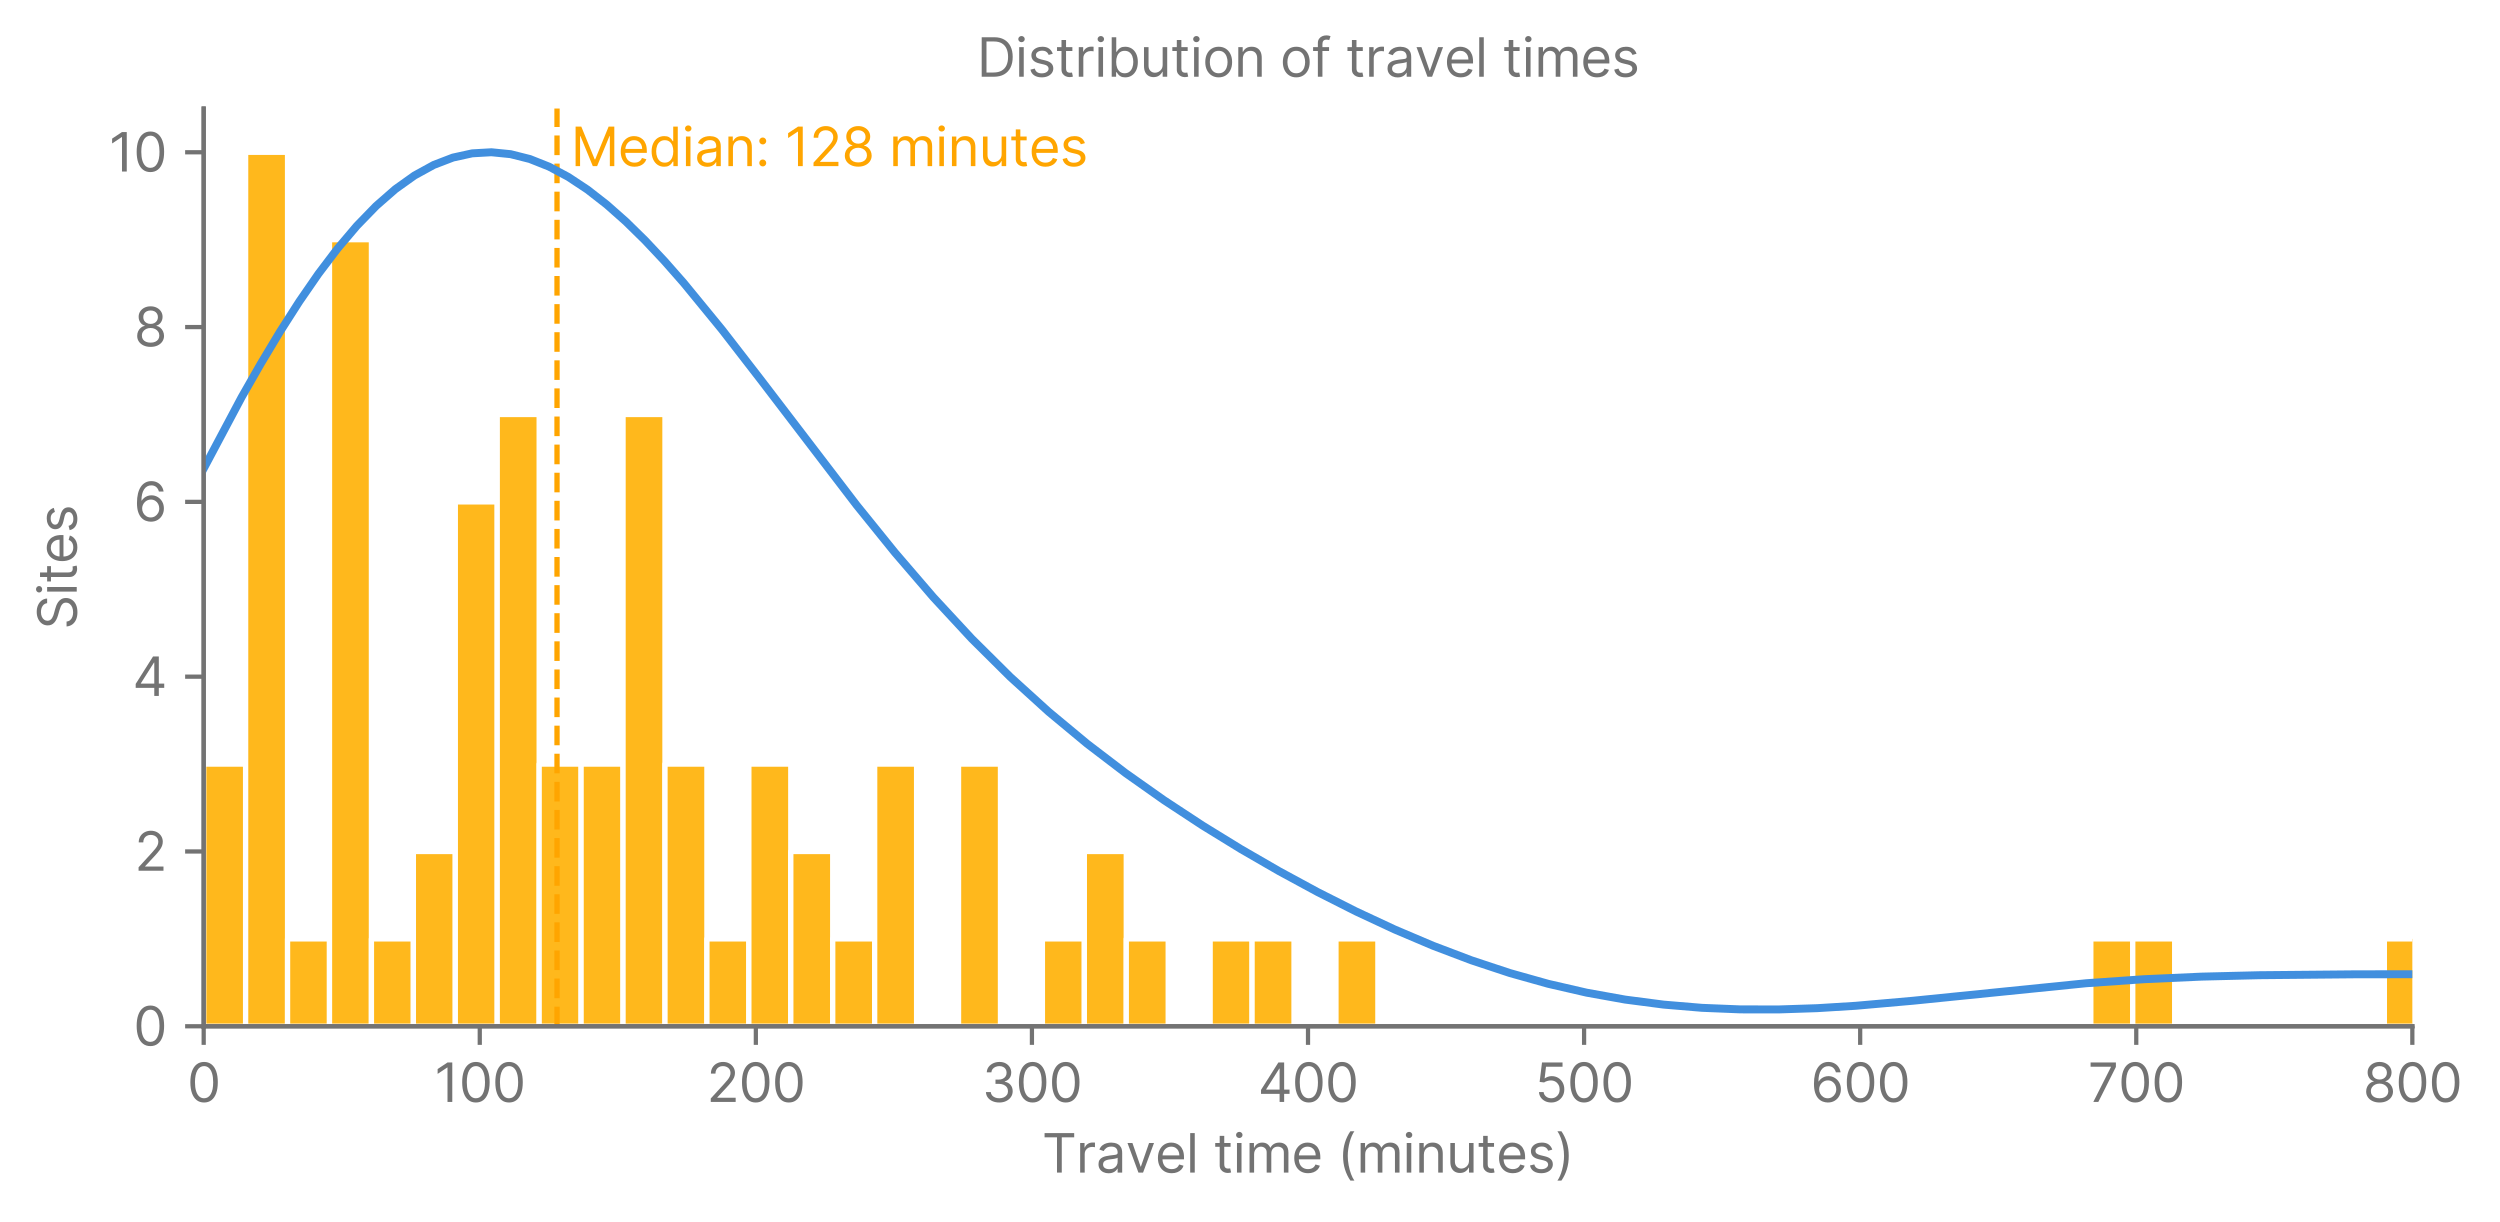 <?xml version="1.0" encoding="utf-8" standalone="no"?>
<!DOCTYPE svg PUBLIC "-//W3C//DTD SVG 1.1//EN"
  "http://www.w3.org/Graphics/SVG/1.1/DTD/svg11.dtd">
<svg xmlns:xlink="http://www.w3.org/1999/xlink" width="471.492pt" height="230.391pt" viewBox="0 0 471.492 230.391" xmlns="http://www.w3.org/2000/svg" version="1.1">
 <defs>
  <style type="text/css">*{stroke-linejoin: round; stroke-linecap: butt}</style>
 </defs>
 <g id="figure_1">
  <g id="patch_1">
   <path d="M 0 230.391 
L 471.492 230.391 
L 471.492 0 
L 0 0 
z
" style="fill: #ffffff"/>
  </g>
  <g id="axes_1">
   <g id="patch_2">
    <path d="M 38.414 193.553 
L 454.959 193.553 
L 454.959 20.473 
L 38.414 20.473 
z
" style="fill: #ffffff"/>
   </g>
   <g id="patch_3">
    <path d="M 38.414 193.553 
L 46.323 193.553 
L 46.323 144.102 
L 38.414 144.102 
z
" clip-path="url(#pf1f0c6a716)" style="fill: #ffb81c; stroke: #ffffff; stroke-linejoin: miter"/>
   </g>
   <g id="patch_4">
    <path d="M 46.323 193.553 
L 54.232 193.553 
L 54.232 28.715 
L 46.323 28.715 
z
" clip-path="url(#pf1f0c6a716)" style="fill: #ffb81c; stroke: #ffffff; stroke-linejoin: miter"/>
   </g>
   <g id="patch_5">
    <path d="M 54.232 193.553 
L 62.141 193.553 
L 62.141 177.07 
L 54.232 177.07 
z
" clip-path="url(#pf1f0c6a716)" style="fill: #ffb81c; stroke: #ffffff; stroke-linejoin: miter"/>
   </g>
   <g id="patch_6">
    <path d="M 62.141 193.553 
L 70.05 193.553 
L 70.05 45.199 
L 62.141 45.199 
z
" clip-path="url(#pf1f0c6a716)" style="fill: #ffb81c; stroke: #ffffff; stroke-linejoin: miter"/>
   </g>
   <g id="patch_7">
    <path d="M 70.05 193.553 
L 77.959 193.553 
L 77.959 177.07 
L 70.05 177.07 
z
" clip-path="url(#pf1f0c6a716)" style="fill: #ffb81c; stroke: #ffffff; stroke-linejoin: miter"/>
   </g>
   <g id="patch_8">
    <path d="M 77.959 193.553 
L 85.868 193.553 
L 85.868 160.586 
L 77.959 160.586 
z
" clip-path="url(#pf1f0c6a716)" style="fill: #ffb81c; stroke: #ffffff; stroke-linejoin: miter"/>
   </g>
   <g id="patch_9">
    <path d="M 85.868 193.553 
L 93.777 193.553 
L 93.777 94.651 
L 85.868 94.651 
z
" clip-path="url(#pf1f0c6a716)" style="fill: #ffb81c; stroke: #ffffff; stroke-linejoin: miter"/>
   </g>
   <g id="patch_10">
    <path d="M 93.777 193.553 
L 101.686 193.553 
L 101.686 78.167 
L 93.777 78.167 
z
" clip-path="url(#pf1f0c6a716)" style="fill: #ffb81c; stroke: #ffffff; stroke-linejoin: miter"/>
   </g>
   <g id="patch_11">
    <path d="M 101.686 193.553 
L 109.595 193.553 
L 109.595 144.102 
L 101.686 144.102 
z
" clip-path="url(#pf1f0c6a716)" style="fill: #ffb81c; stroke: #ffffff; stroke-linejoin: miter"/>
   </g>
   <g id="patch_12">
    <path d="M 109.595 193.553 
L 117.504 193.553 
L 117.504 144.102 
L 109.595 144.102 
z
" clip-path="url(#pf1f0c6a716)" style="fill: #ffb81c; stroke: #ffffff; stroke-linejoin: miter"/>
   </g>
   <g id="patch_13">
    <path d="M 117.504 193.553 
L 125.413 193.553 
L 125.413 78.167 
L 117.504 78.167 
z
" clip-path="url(#pf1f0c6a716)" style="fill: #ffb81c; stroke: #ffffff; stroke-linejoin: miter"/>
   </g>
   <g id="patch_14">
    <path d="M 125.413 193.553 
L 133.322 193.553 
L 133.322 144.102 
L 125.413 144.102 
z
" clip-path="url(#pf1f0c6a716)" style="fill: #ffb81c; stroke: #ffffff; stroke-linejoin: miter"/>
   </g>
   <g id="patch_15">
    <path d="M 133.322 193.553 
L 141.231 193.553 
L 141.231 177.07 
L 133.322 177.07 
z
" clip-path="url(#pf1f0c6a716)" style="fill: #ffb81c; stroke: #ffffff; stroke-linejoin: miter"/>
   </g>
   <g id="patch_16">
    <path d="M 141.231 193.553 
L 149.14 193.553 
L 149.14 144.102 
L 141.231 144.102 
z
" clip-path="url(#pf1f0c6a716)" style="fill: #ffb81c; stroke: #ffffff; stroke-linejoin: miter"/>
   </g>
   <g id="patch_17">
    <path d="M 149.14 193.553 
L 157.049 193.553 
L 157.049 160.586 
L 149.14 160.586 
z
" clip-path="url(#pf1f0c6a716)" style="fill: #ffb81c; stroke: #ffffff; stroke-linejoin: miter"/>
   </g>
   <g id="patch_18">
    <path d="M 157.049 193.553 
L 164.958 193.553 
L 164.958 177.07 
L 157.049 177.07 
z
" clip-path="url(#pf1f0c6a716)" style="fill: #ffb81c; stroke: #ffffff; stroke-linejoin: miter"/>
   </g>
   <g id="patch_19">
    <path d="M 164.958 193.553 
L 172.867 193.553 
L 172.867 144.102 
L 164.958 144.102 
z
" clip-path="url(#pf1f0c6a716)" style="fill: #ffb81c; stroke: #ffffff; stroke-linejoin: miter"/>
   </g>
   <g id="patch_20">
    <path d="M 172.867 193.553 
L 180.776 193.553 
L 180.776 193.553 
L 172.867 193.553 
z
" clip-path="url(#pf1f0c6a716)" style="fill: #ffb81c; stroke: #ffffff; stroke-linejoin: miter"/>
   </g>
   <g id="patch_21">
    <path d="M 180.776 193.553 
L 188.685 193.553 
L 188.685 144.102 
L 180.776 144.102 
z
" clip-path="url(#pf1f0c6a716)" style="fill: #ffb81c; stroke: #ffffff; stroke-linejoin: miter"/>
   </g>
   <g id="patch_22">
    <path d="M 188.685 193.553 
L 196.594 193.553 
L 196.594 193.553 
L 188.685 193.553 
z
" clip-path="url(#pf1f0c6a716)" style="fill: #ffb81c; stroke: #ffffff; stroke-linejoin: miter"/>
   </g>
   <g id="patch_23">
    <path d="M 196.594 193.553 
L 204.503 193.553 
L 204.503 177.07 
L 196.594 177.07 
z
" clip-path="url(#pf1f0c6a716)" style="fill: #ffb81c; stroke: #ffffff; stroke-linejoin: miter"/>
   </g>
   <g id="patch_24">
    <path d="M 204.503 193.553 
L 212.412 193.553 
L 212.412 160.586 
L 204.503 160.586 
z
" clip-path="url(#pf1f0c6a716)" style="fill: #ffb81c; stroke: #ffffff; stroke-linejoin: miter"/>
   </g>
   <g id="patch_25">
    <path d="M 212.412 193.553 
L 220.321 193.553 
L 220.321 177.07 
L 212.412 177.07 
z
" clip-path="url(#pf1f0c6a716)" style="fill: #ffb81c; stroke: #ffffff; stroke-linejoin: miter"/>
   </g>
   <g id="patch_26">
    <path d="M 220.321 193.553 
L 228.23 193.553 
L 228.23 193.553 
L 220.321 193.553 
z
" clip-path="url(#pf1f0c6a716)" style="fill: #ffb81c; stroke: #ffffff; stroke-linejoin: miter"/>
   </g>
   <g id="patch_27">
    <path d="M 228.23 193.553 
L 236.139 193.553 
L 236.139 177.07 
L 228.23 177.07 
z
" clip-path="url(#pf1f0c6a716)" style="fill: #ffb81c; stroke: #ffffff; stroke-linejoin: miter"/>
   </g>
   <g id="patch_28">
    <path d="M 236.139 193.553 
L 244.048 193.553 
L 244.048 177.07 
L 236.139 177.07 
z
" clip-path="url(#pf1f0c6a716)" style="fill: #ffb81c; stroke: #ffffff; stroke-linejoin: miter"/>
   </g>
   <g id="patch_29">
    <path d="M 244.048 193.553 
L 251.957 193.553 
L 251.957 193.553 
L 244.048 193.553 
z
" clip-path="url(#pf1f0c6a716)" style="fill: #ffb81c; stroke: #ffffff; stroke-linejoin: miter"/>
   </g>
   <g id="patch_30">
    <path d="M 251.957 193.553 
L 259.866 193.553 
L 259.866 177.07 
L 251.957 177.07 
z
" clip-path="url(#pf1f0c6a716)" style="fill: #ffb81c; stroke: #ffffff; stroke-linejoin: miter"/>
   </g>
   <g id="patch_31">
    <path d="M 259.866 193.553 
L 267.775 193.553 
L 267.775 193.553 
L 259.866 193.553 
z
" clip-path="url(#pf1f0c6a716)" style="fill: #ffb81c; stroke: #ffffff; stroke-linejoin: miter"/>
   </g>
   <g id="patch_32">
    <path d="M 267.775 193.553 
L 275.684 193.553 
L 275.684 193.553 
L 267.775 193.553 
z
" clip-path="url(#pf1f0c6a716)" style="fill: #ffb81c; stroke: #ffffff; stroke-linejoin: miter"/>
   </g>
   <g id="patch_33">
    <path d="M 275.684 193.553 
L 283.593 193.553 
L 283.593 193.553 
L 275.684 193.553 
z
" clip-path="url(#pf1f0c6a716)" style="fill: #ffb81c; stroke: #ffffff; stroke-linejoin: miter"/>
   </g>
   <g id="patch_34">
    <path d="M 283.593 193.553 
L 291.502 193.553 
L 291.502 193.553 
L 283.593 193.553 
z
" clip-path="url(#pf1f0c6a716)" style="fill: #ffb81c; stroke: #ffffff; stroke-linejoin: miter"/>
   </g>
   <g id="patch_35">
    <path d="M 291.502 193.553 
L 299.411 193.553 
L 299.411 193.553 
L 291.502 193.553 
z
" clip-path="url(#pf1f0c6a716)" style="fill: #ffb81c; stroke: #ffffff; stroke-linejoin: miter"/>
   </g>
   <g id="patch_36">
    <path d="M 299.411 193.553 
L 307.32 193.553 
L 307.32 193.553 
L 299.411 193.553 
z
" clip-path="url(#pf1f0c6a716)" style="fill: #ffb81c; stroke: #ffffff; stroke-linejoin: miter"/>
   </g>
   <g id="patch_37">
    <path d="M 307.32 193.553 
L 315.229 193.553 
L 315.229 193.553 
L 307.32 193.553 
z
" clip-path="url(#pf1f0c6a716)" style="fill: #ffb81c; stroke: #ffffff; stroke-linejoin: miter"/>
   </g>
   <g id="patch_38">
    <path d="M 315.229 193.553 
L 323.138 193.553 
L 323.138 193.553 
L 315.229 193.553 
z
" clip-path="url(#pf1f0c6a716)" style="fill: #ffb81c; stroke: #ffffff; stroke-linejoin: miter"/>
   </g>
   <g id="patch_39">
    <path d="M 323.138 193.553 
L 331.047 193.553 
L 331.047 193.553 
L 323.138 193.553 
z
" clip-path="url(#pf1f0c6a716)" style="fill: #ffb81c; stroke: #ffffff; stroke-linejoin: miter"/>
   </g>
   <g id="patch_40">
    <path d="M 331.047 193.553 
L 338.956 193.553 
L 338.956 193.553 
L 331.047 193.553 
z
" clip-path="url(#pf1f0c6a716)" style="fill: #ffb81c; stroke: #ffffff; stroke-linejoin: miter"/>
   </g>
   <g id="patch_41">
    <path d="M 338.956 193.553 
L 346.865 193.553 
L 346.865 193.553 
L 338.956 193.553 
z
" clip-path="url(#pf1f0c6a716)" style="fill: #ffb81c; stroke: #ffffff; stroke-linejoin: miter"/>
   </g>
   <g id="patch_42">
    <path d="M 346.865 193.553 
L 354.774 193.553 
L 354.774 193.553 
L 346.865 193.553 
z
" clip-path="url(#pf1f0c6a716)" style="fill: #ffb81c; stroke: #ffffff; stroke-linejoin: miter"/>
   </g>
   <g id="patch_43">
    <path d="M 354.774 193.553 
L 362.683 193.553 
L 362.683 193.553 
L 354.774 193.553 
z
" clip-path="url(#pf1f0c6a716)" style="fill: #ffb81c; stroke: #ffffff; stroke-linejoin: miter"/>
   </g>
   <g id="patch_44">
    <path d="M 362.683 193.553 
L 370.592 193.553 
L 370.592 193.553 
L 362.683 193.553 
z
" clip-path="url(#pf1f0c6a716)" style="fill: #ffb81c; stroke: #ffffff; stroke-linejoin: miter"/>
   </g>
   <g id="patch_45">
    <path d="M 370.592 193.553 
L 378.501 193.553 
L 378.501 193.553 
L 370.592 193.553 
z
" clip-path="url(#pf1f0c6a716)" style="fill: #ffb81c; stroke: #ffffff; stroke-linejoin: miter"/>
   </g>
   <g id="patch_46">
    <path d="M 378.501 193.553 
L 386.41 193.553 
L 386.41 193.553 
L 378.501 193.553 
z
" clip-path="url(#pf1f0c6a716)" style="fill: #ffb81c; stroke: #ffffff; stroke-linejoin: miter"/>
   </g>
   <g id="patch_47">
    <path d="M 386.41 193.553 
L 394.319 193.553 
L 394.319 193.553 
L 386.41 193.553 
z
" clip-path="url(#pf1f0c6a716)" style="fill: #ffb81c; stroke: #ffffff; stroke-linejoin: miter"/>
   </g>
   <g id="patch_48">
    <path d="M 394.319 193.553 
L 402.228 193.553 
L 402.228 177.07 
L 394.319 177.07 
z
" clip-path="url(#pf1f0c6a716)" style="fill: #ffb81c; stroke: #ffffff; stroke-linejoin: miter"/>
   </g>
   <g id="patch_49">
    <path d="M 402.228 193.553 
L 410.137 193.553 
L 410.137 177.07 
L 402.228 177.07 
z
" clip-path="url(#pf1f0c6a716)" style="fill: #ffb81c; stroke: #ffffff; stroke-linejoin: miter"/>
   </g>
   <g id="patch_50">
    <path d="M 410.137 193.553 
L 418.046 193.553 
L 418.046 193.553 
L 410.137 193.553 
z
" clip-path="url(#pf1f0c6a716)" style="fill: #ffb81c; stroke: #ffffff; stroke-linejoin: miter"/>
   </g>
   <g id="patch_51">
    <path d="M 418.046 193.553 
L 425.955 193.553 
L 425.955 193.553 
L 418.046 193.553 
z
" clip-path="url(#pf1f0c6a716)" style="fill: #ffb81c; stroke: #ffffff; stroke-linejoin: miter"/>
   </g>
   <g id="patch_52">
    <path d="M 425.955 193.553 
L 433.864 193.553 
L 433.864 193.553 
L 425.955 193.553 
z
" clip-path="url(#pf1f0c6a716)" style="fill: #ffb81c; stroke: #ffffff; stroke-linejoin: miter"/>
   </g>
   <g id="patch_53">
    <path d="M 433.864 193.553 
L 441.773 193.553 
L 441.773 193.553 
L 433.864 193.553 
z
" clip-path="url(#pf1f0c6a716)" style="fill: #ffb81c; stroke: #ffffff; stroke-linejoin: miter"/>
   </g>
   <g id="patch_54">
    <path d="M 441.773 193.553 
L 449.682 193.553 
L 449.682 193.553 
L 441.773 193.553 
z
" clip-path="url(#pf1f0c6a716)" style="fill: #ffb81c; stroke: #ffffff; stroke-linejoin: miter"/>
   </g>
   <g id="patch_55">
    <path d="M 449.682 193.553 
L 457.591 193.553 
L 457.591 177.07 
L 449.682 177.07 
z
" clip-path="url(#pf1f0c6a716)" style="fill: #ffb81c; stroke: #ffffff; stroke-linejoin: miter"/>
   </g>
   <g id="patch_56">
    <path d="M 457.591 193.553 
L 465.5 193.553 
L 465.5 193.553 
L 457.591 193.553 
z
" clip-path="url(#pf1f0c6a716)" style="fill: #ffb81c; stroke: #ffffff; stroke-linejoin: miter"/>
   </g>
   <g id="patch_57">
    <path d="M 465.5 193.553 
L 473.409 193.553 
L 473.409 193.553 
L 465.5 193.553 
z
" clip-path="url(#pf1f0c6a716)" style="fill: #ffb81c; stroke: #ffffff; stroke-linejoin: miter"/>
   </g>
   <g id="patch_58">
    <path d="M 473.409 193.553 
L 481.318 193.553 
L 481.318 193.553 
L 473.409 193.553 
z
" clip-path="url(#pf1f0c6a716)" style="fill: #ffb81c; stroke: #ffffff; stroke-linejoin: miter"/>
   </g>
   <g id="patch_59">
    <path d="M 481.318 193.553 
L 489.227 193.553 
L 489.227 193.553 
L 481.318 193.553 
z
" clip-path="url(#pf1f0c6a716)" style="fill: #ffb81c; stroke: #ffffff; stroke-linejoin: miter"/>
   </g>
   <g id="patch_60">
    <path d="M 489.227 193.553 
L 497.136 193.553 
L 497.136 177.07 
L 489.227 177.07 
z
" clip-path="url(#pf1f0c6a716)" style="fill: #ffb81c; stroke: #ffffff; stroke-linejoin: miter"/>
   </g>
   <g id="patch_61">
    <path d="M 497.136 193.553 
L 505.045 193.553 
L 505.045 193.553 
L 497.136 193.553 
z
" clip-path="url(#pf1f0c6a716)" style="fill: #ffb81c; stroke: #ffffff; stroke-linejoin: miter"/>
   </g>
   <g id="patch_62">
    <path d="M 505.045 193.553 
L 512.954 193.553 
L 512.954 177.07 
L 505.045 177.07 
z
" clip-path="url(#pf1f0c6a716)" style="fill: #ffb81c; stroke: #ffffff; stroke-linejoin: miter"/>
   </g>
   <g id="matplotlib.axis_1">
    <g id="xtick_1">
     <g id="line2d_1">
      <defs>
       <path id="m037a119af0" d="M 0 0 
L 0 3.5 
" style="stroke: #737373; stroke-width: 0.8"/>
      </defs>
      <g>
       <use xlink:href="#m037a119af0" x="38.414" y="193.553" style="fill: #737373; stroke: #737373; stroke-width: 0.8"/>
      </g>
     </g>
     <g id="text_1">
      <!-- 0 -->
      <g style="fill: #737373" transform="translate(35.289 207.827) scale(0.1 -0.1)">
       <defs>
        <path id="Inter-Regular-30" d="M 2000 -64 
Q 1486 -64 1125 217 
Q 764 498 573 1033 
Q 382 1568 382 2327 
Q 382 3082 574 3617 
Q 766 4152 1128 4435 
Q 1491 4718 2000 4718 
Q 2509 4718 2871 4435 
Q 3234 4152 3426 3617 
Q 3618 3082 3618 2327 
Q 3618 1568 3427 1033 
Q 3236 498 2875 217 
Q 2514 -64 2000 -64 
z
M 2000 436 
Q 2509 436 2791 927 
Q 3073 1418 3073 2327 
Q 3073 2932 2944 3357 
Q 2816 3782 2576 4004 
Q 2336 4227 2000 4227 
Q 1496 4227 1211 3730 
Q 927 3234 927 2327 
Q 927 1723 1054 1300 
Q 1182 877 1421 656 
Q 1661 436 2000 436 
z
" transform="scale(0.016)"/>
       </defs>
       <use xlink:href="#Inter-Regular-30"/>
      </g>
     </g>
    </g>
    <g id="xtick_2">
     <g id="line2d_2">
      <g>
       <use xlink:href="#m037a119af0" x="90.482" y="193.553" style="fill: #737373; stroke: #737373; stroke-width: 0.8"/>
      </g>
     </g>
     <g id="text_2">
      <!-- 100 -->
      <g style="fill: #737373" transform="translate(81.91 207.827) scale(0.1 -0.1)">
       <defs>
        <path id="Inter-Regular-31" d="M 2118 4655 
L 2118 0 
L 1555 0 
L 1555 4064 
L 1527 4064 
L 391 3309 
L 391 3882 
L 1555 4655 
L 2118 4655 
z
" transform="scale(0.016)"/>
       </defs>
       <use xlink:href="#Inter-Regular-31"/>
       <use xlink:href="#Inter-Regular-30" transform="translate(46.449 0)"/>
       <use xlink:href="#Inter-Regular-30" transform="translate(108.949 0)"/>
      </g>
     </g>
    </g>
    <g id="xtick_3">
     <g id="line2d_3">
      <g>
       <use xlink:href="#m037a119af0" x="142.55" y="193.553" style="fill: #737373; stroke: #737373; stroke-width: 0.8"/>
      </g>
     </g>
     <g id="text_3">
      <!-- 200 -->
      <g style="fill: #737373" transform="translate(133.275 207.827) scale(0.1 -0.1)">
       <defs>
        <path id="Inter-Regular-32" d="M 482 0 
L 482 409 
L 2018 2091 
Q 2289 2386 2464 2605 
Q 2639 2825 2724 3019 
Q 2809 3214 2809 3427 
Q 2809 3673 2692 3852 
Q 2575 4032 2373 4129 
Q 2171 4227 1918 4227 
Q 1650 4227 1451 4117 
Q 1252 4007 1144 3809 
Q 1036 3611 1036 3345 
L 500 3345 
Q 500 3755 688 4064 
Q 877 4373 1203 4545 
Q 1530 4718 1936 4718 
Q 2346 4718 2661 4545 
Q 2977 4373 3156 4079 
Q 3336 3786 3336 3427 
Q 3336 3170 3244 2926 
Q 3152 2682 2926 2383 
Q 2700 2084 2300 1655 
L 1255 536 
L 1255 500 
L 3418 500 
L 3418 0 
L 482 0 
z
" transform="scale(0.016)"/>
       </defs>
       <use xlink:href="#Inter-Regular-32"/>
       <use xlink:href="#Inter-Regular-30" transform="translate(60.511 0)"/>
       <use xlink:href="#Inter-Regular-30" transform="translate(123.011 0)"/>
      </g>
     </g>
    </g>
    <g id="xtick_4">
     <g id="line2d_4">
      <g>
       <use xlink:href="#m037a119af0" x="194.618" y="193.553" style="fill: #737373; stroke: #737373; stroke-width: 0.8"/>
      </g>
     </g>
     <g id="text_4">
      <!-- 300 -->
      <g style="fill: #737373" transform="translate(185.186 207.827) scale(0.1 -0.1)">
       <defs>
        <path id="Inter-Regular-33" d="M 2055 -64 
Q 1605 -64 1253 90 
Q 902 245 696 521 
Q 491 798 473 1164 
L 1046 1164 
Q 1064 939 1200 776 
Q 1336 614 1556 525 
Q 1777 436 2046 436 
Q 2346 436 2577 540 
Q 2809 645 2941 831 
Q 3073 1018 3073 1264 
Q 3073 1520 2945 1717 
Q 2818 1914 2572 2025 
Q 2327 2136 1973 2136 
L 1600 2136 
L 1600 2636 
L 1973 2636 
Q 2250 2636 2460 2736 
Q 2671 2836 2790 3018 
Q 2909 3200 2909 3445 
Q 2909 3682 2804 3857 
Q 2700 4032 2510 4129 
Q 2321 4227 2064 4227 
Q 1823 4227 1610 4139 
Q 1398 4052 1264 3887 
Q 1130 3723 1118 3491 
L 573 3491 
Q 586 3857 793 4133 
Q 1000 4409 1335 4563 
Q 1671 4718 2073 4718 
Q 2505 4718 2814 4544 
Q 3123 4370 3289 4086 
Q 3455 3802 3455 3473 
Q 3455 3080 3249 2802 
Q 3043 2525 2691 2418 
L 2691 2382 
Q 3132 2309 3379 2008 
Q 3627 1707 3627 1264 
Q 3627 884 3421 583 
Q 3216 282 2861 109 
Q 2507 -64 2055 -64 
z
" transform="scale(0.016)"/>
       </defs>
       <use xlink:href="#Inter-Regular-33"/>
       <use xlink:href="#Inter-Regular-30" transform="translate(63.636 0)"/>
       <use xlink:href="#Inter-Regular-30" transform="translate(126.136 0)"/>
      </g>
     </g>
    </g>
    <g id="xtick_5">
     <g id="line2d_5">
      <g>
       <use xlink:href="#m037a119af0" x="246.687" y="193.553" style="fill: #737373; stroke: #737373; stroke-width: 0.8"/>
      </g>
     </g>
     <g id="text_5">
      <!-- 400 -->
      <g style="fill: #737373" transform="translate(237.226 207.827) scale(0.1 -0.1)">
       <defs>
        <path id="Inter-Regular-34" d="M 373 955 
L 373 1418 
L 2418 4655 
L 2755 4655 
L 2755 3936 
L 2527 3936 
L 982 1491 
L 982 1455 
L 3736 1455 
L 3736 955 
L 373 955 
z
M 2564 0 
L 2564 1095 
L 2564 1311 
L 2564 4655 
L 3100 4655 
L 3100 0 
L 2564 0 
z
" transform="scale(0.016)"/>
       </defs>
       <use xlink:href="#Inter-Regular-34"/>
       <use xlink:href="#Inter-Regular-30" transform="translate(64.205 0)"/>
       <use xlink:href="#Inter-Regular-30" transform="translate(126.705 0)"/>
      </g>
     </g>
    </g>
    <g id="xtick_6">
     <g id="line2d_6">
      <g>
       <use xlink:href="#m037a119af0" x="298.755" y="193.553" style="fill: #737373; stroke: #737373; stroke-width: 0.8"/>
      </g>
     </g>
     <g id="text_6">
      <!-- 500 -->
      <g style="fill: #737373" transform="translate(289.465 207.827) scale(0.1 -0.1)">
       <defs>
        <path id="Inter-Regular-35" d="M 1936 -64 
Q 1536 -64 1216 95 
Q 896 255 702 532 
Q 509 809 491 1164 
L 1036 1164 
Q 1068 848 1324 642 
Q 1580 436 1936 436 
Q 2223 436 2447 570 
Q 2671 705 2799 940 
Q 2927 1175 2927 1473 
Q 2927 1777 2794 2017 
Q 2661 2257 2429 2395 
Q 2198 2534 1900 2536 
Q 1686 2539 1461 2472 
Q 1236 2405 1091 2300 
L 564 2364 
L 846 4655 
L 3264 4655 
L 3264 4155 
L 1318 4155 
L 1155 2782 
L 1182 2782 
Q 1325 2895 1541 2970 
Q 1757 3045 1991 3045 
Q 2418 3045 2753 2842 
Q 3089 2639 3281 2286 
Q 3473 1934 3473 1482 
Q 3473 1036 3274 687 
Q 3075 339 2727 137 
Q 2380 -64 1936 -64 
z
" transform="scale(0.016)"/>
       </defs>
       <use xlink:href="#Inter-Regular-35"/>
       <use xlink:href="#Inter-Regular-30" transform="translate(60.795 0)"/>
       <use xlink:href="#Inter-Regular-30" transform="translate(123.295 0)"/>
      </g>
     </g>
    </g>
    <g id="xtick_7">
     <g id="line2d_7">
      <g>
       <use xlink:href="#m037a119af0" x="350.823" y="193.553" style="fill: #737373; stroke: #737373; stroke-width: 0.8"/>
      </g>
     </g>
     <g id="text_7">
      <!-- 600 -->
      <g style="fill: #737373" transform="translate(341.455 207.827) scale(0.1 -0.1)">
       <defs>
        <path id="Inter-Regular-36" d="M 2027 -64 
Q 1741 -59 1454 45 
Q 1168 150 932 399 
Q 696 648 552 1074 
Q 409 1500 409 2145 
Q 409 2764 525 3242 
Q 641 3720 861 4048 
Q 1082 4377 1394 4547 
Q 1707 4718 2100 4718 
Q 2491 4718 2796 4562 
Q 3102 4407 3295 4129 
Q 3489 3852 3546 3491 
L 2991 3491 
Q 2914 3805 2691 4011 
Q 2468 4218 2100 4218 
Q 1559 4218 1249 3747 
Q 939 3277 936 2427 
L 973 2427 
Q 1100 2620 1276 2757 
Q 1452 2895 1666 2970 
Q 1880 3045 2118 3045 
Q 2518 3045 2850 2846 
Q 3182 2648 3382 2299 
Q 3582 1950 3582 1500 
Q 3582 1068 3389 710 
Q 3196 352 2847 142 
Q 2498 -68 2027 -64 
z
M 2027 436 
Q 2314 436 2542 579 
Q 2771 723 2903 964 
Q 3036 1205 3036 1500 
Q 3036 1789 2908 2026 
Q 2780 2264 2556 2404 
Q 2332 2545 2046 2545 
Q 1830 2545 1643 2460 
Q 1457 2375 1317 2227 
Q 1177 2080 1097 1890 
Q 1018 1700 1018 1491 
Q 1018 1214 1149 973 
Q 1280 732 1508 584 
Q 1736 436 2027 436 
z
" transform="scale(0.016)"/>
       </defs>
       <use xlink:href="#Inter-Regular-36"/>
       <use xlink:href="#Inter-Regular-30" transform="translate(62.358 0)"/>
       <use xlink:href="#Inter-Regular-30" transform="translate(124.858 0)"/>
      </g>
     </g>
    </g>
    <g id="xtick_8">
     <g id="line2d_8">
      <g>
       <use xlink:href="#m037a119af0" x="402.891" y="193.553" style="fill: #737373; stroke: #737373; stroke-width: 0.8"/>
      </g>
     </g>
     <g id="text_8">
      <!-- 700 -->
      <g style="fill: #737373" transform="translate(393.785 207.827) scale(0.1 -0.1)">
       <defs>
        <path id="Inter-Regular-37" d="M 627 0 
L 2709 4118 
L 2709 4155 
L 309 4155 
L 309 4655 
L 3291 4655 
L 3291 4127 
L 1218 0 
L 627 0 
z
" transform="scale(0.016)"/>
       </defs>
       <use xlink:href="#Inter-Regular-37"/>
       <use xlink:href="#Inter-Regular-30" transform="translate(57.102 0)"/>
       <use xlink:href="#Inter-Regular-30" transform="translate(119.602 0)"/>
      </g>
     </g>
    </g>
    <g id="xtick_9">
     <g id="line2d_9">
      <g>
       <use xlink:href="#m037a119af0" x="454.959" y="193.553" style="fill: #737373; stroke: #737373; stroke-width: 0.8"/>
      </g>
     </g>
     <g id="text_9">
      <!-- 800 -->
      <g style="fill: #737373" transform="translate(445.626 207.827) scale(0.1 -0.1)">
       <defs>
        <path id="Inter-Regular-38" d="M 1973 -64 
Q 1505 -64 1147 103 
Q 789 270 589 564 
Q 389 859 391 1236 
Q 389 1532 507 1783 
Q 625 2034 830 2203 
Q 1036 2373 1291 2418 
L 1291 2445 
Q 957 2532 759 2821 
Q 561 3111 564 3482 
Q 561 3836 743 4115 
Q 925 4395 1244 4556 
Q 1564 4718 1973 4718 
Q 2377 4718 2695 4556 
Q 3014 4395 3197 4115 
Q 3380 3836 3382 3482 
Q 3380 3111 3181 2821 
Q 2982 2532 2655 2445 
L 2655 2418 
Q 2907 2373 3109 2203 
Q 3311 2034 3431 1783 
Q 3552 1532 3555 1236 
Q 3552 859 3351 564 
Q 3150 270 2794 103 
Q 2439 -64 1973 -64 
z
M 1973 436 
Q 2289 436 2518 538 
Q 2748 641 2873 827 
Q 2998 1014 3000 1264 
Q 2998 1527 2864 1729 
Q 2730 1932 2499 2048 
Q 2268 2164 1973 2164 
Q 1675 2164 1442 2048 
Q 1209 1932 1076 1729 
Q 943 1527 946 1264 
Q 943 1014 1067 827 
Q 1191 641 1423 538 
Q 1655 436 1973 436 
z
M 1973 2645 
Q 2223 2645 2417 2745 
Q 2611 2845 2722 3025 
Q 2834 3205 2836 3445 
Q 2834 3682 2725 3858 
Q 2616 4034 2423 4130 
Q 2230 4227 1973 4227 
Q 1711 4227 1516 4130 
Q 1321 4034 1214 3858 
Q 1107 3682 1109 3445 
Q 1107 3205 1217 3025 
Q 1327 2845 1522 2745 
Q 1718 2645 1973 2645 
z
" transform="scale(0.016)"/>
       </defs>
       <use xlink:href="#Inter-Regular-38"/>
       <use xlink:href="#Inter-Regular-30" transform="translate(61.648 0)"/>
       <use xlink:href="#Inter-Regular-30" transform="translate(124.148 0)"/>
      </g>
     </g>
    </g>
    <g id="text_10">
     <!-- Travel time (minutes) -->
     <g style="fill: #737373" transform="translate(196.509 221.146) scale(0.1 -0.1)">
      <defs>
       <path id="Inter-Regular-54" d="M 309 4155 
L 309 4655 
L 3800 4655 
L 3800 4155 
L 2336 4155 
L 2336 0 
L 1773 0 
L 1773 4155 
L 309 4155 
z
" transform="scale(0.016)"/>
       <path id="Inter-Regular-72" d="M 491 0 
L 491 3491 
L 1009 3491 
L 1009 2964 
L 1046 2964 
Q 1141 3223 1391 3384 
Q 1641 3545 1955 3545 
Q 2014 3545 2102 3543 
Q 2191 3541 2236 3536 
L 2236 2991 
Q 2209 2998 2112 3012 
Q 2016 3027 1909 3027 
Q 1655 3027 1456 2921 
Q 1257 2816 1142 2630 
Q 1027 2445 1027 2209 
L 1027 0 
L 491 0 
z
" transform="scale(0.016)"/>
       <path id="Inter-Regular-61" d="M 1518 -82 
Q 1186 -82 916 44 
Q 646 170 486 410 
Q 327 650 327 991 
Q 327 1291 445 1478 
Q 564 1666 761 1773 
Q 959 1880 1199 1933 
Q 1439 1986 1682 2018 
Q 2000 2059 2199 2080 
Q 2398 2102 2490 2154 
Q 2582 2207 2582 2336 
L 2582 2355 
Q 2582 2691 2399 2877 
Q 2216 3064 1846 3064 
Q 1461 3064 1243 2895 
Q 1025 2727 936 2536 
L 427 2718 
Q 564 3036 792 3214 
Q 1021 3393 1292 3464 
Q 1564 3536 1827 3536 
Q 1996 3536 2215 3496 
Q 2434 3457 2640 3334 
Q 2846 3211 2982 2963 
Q 3118 2716 3118 2300 
L 3118 0 
L 2582 0 
L 2582 473 
L 2555 473 
Q 2500 359 2373 229 
Q 2246 100 2034 9 
Q 1823 -82 1518 -82 
z
M 1600 400 
Q 1918 400 2137 525 
Q 2357 650 2469 847 
Q 2582 1045 2582 1264 
L 2582 1755 
Q 2548 1714 2433 1681 
Q 2318 1648 2169 1624 
Q 2021 1600 1881 1583 
Q 1741 1566 1655 1555 
Q 1446 1527 1265 1467 
Q 1084 1407 974 1287 
Q 864 1168 864 964 
Q 864 684 1072 542 
Q 1280 400 1600 400 
z
" transform="scale(0.016)"/>
       <path id="Inter-Regular-76" d="M 3346 3491 
L 2055 0 
L 1509 0 
L 218 3491 
L 800 3491 
L 1764 709 
L 1800 709 
L 2764 3491 
L 3346 3491 
z
" transform="scale(0.016)"/>
       <path id="Inter-Regular-65" d="M 1955 -73 
Q 1450 -73 1085 151 
Q 721 375 524 778 
Q 327 1182 327 1718 
Q 327 2255 524 2665 
Q 721 3075 1074 3305 
Q 1427 3536 1900 3536 
Q 2173 3536 2439 3445 
Q 2705 3355 2923 3151 
Q 3141 2948 3270 2614 
Q 3400 2280 3400 1791 
L 3400 1564 
L 709 1564 
L 709 2027 
L 2855 2027 
Q 2855 2323 2738 2554 
Q 2621 2786 2406 2920 
Q 2191 3055 1900 3055 
Q 1580 3055 1347 2897 
Q 1114 2739 989 2486 
Q 864 2234 864 1945 
L 864 1636 
Q 864 1241 1001 967 
Q 1139 693 1384 551 
Q 1630 409 1955 409 
Q 2166 409 2337 469 
Q 2509 530 2634 651 
Q 2759 773 2827 955 
L 3346 809 
Q 3264 545 3070 346 
Q 2877 148 2593 37 
Q 2309 -73 1955 -73 
z
" transform="scale(0.016)"/>
       <path id="Inter-Regular-6c" d="M 1027 4655 
L 1027 0 
L 491 0 
L 491 4655 
L 1027 4655 
z
" transform="scale(0.016)"/>
       <path id="Inter-Regular-20" transform="scale(0.016)"/>
       <path id="Inter-Regular-74" d="M 2009 3491 
L 2009 3036 
L 200 3036 
L 200 3491 
L 2009 3491 
z
M 727 4327 
L 1264 4327 
L 1264 1000 
Q 1264 773 1331 660 
Q 1398 548 1503 510 
Q 1609 473 1727 473 
Q 1816 473 1873 483 
Q 1930 493 1964 500 
L 2073 18 
Q 2018 -2 1920 -23 
Q 1823 -45 1673 -45 
Q 1446 -45 1228 52 
Q 1011 150 869 350 
Q 727 550 727 855 
L 727 4327 
z
" transform="scale(0.016)"/>
       <path id="Inter-Regular-69" d="M 491 0 
L 491 3491 
L 1027 3491 
L 1027 0 
L 491 0 
z
M 764 4073 
Q 607 4073 494 4179 
Q 382 4286 382 4436 
Q 382 4586 494 4693 
Q 607 4800 764 4800 
Q 921 4800 1033 4693 
Q 1146 4586 1146 4436 
Q 1146 4286 1033 4179 
Q 921 4073 764 4073 
z
" transform="scale(0.016)"/>
       <path id="Inter-Regular-6d" d="M 491 0 
L 491 3491 
L 1009 3491 
L 1009 2945 
L 1055 2945 
Q 1164 3225 1407 3380 
Q 1650 3536 1991 3536 
Q 2336 3536 2567 3380 
Q 2798 3225 2927 2945 
L 2964 2945 
Q 3098 3216 3366 3376 
Q 3634 3536 4009 3536 
Q 4477 3536 4775 3244 
Q 5073 2952 5073 2336 
L 5073 0 
L 4536 0 
L 4536 2336 
Q 4536 2723 4325 2889 
Q 4114 3055 3827 3055 
Q 3459 3055 3257 2833 
Q 3055 2611 3055 2273 
L 3055 0 
L 2509 0 
L 2509 2391 
Q 2509 2689 2316 2872 
Q 2123 3055 1818 3055 
Q 1609 3055 1428 2943 
Q 1248 2832 1137 2635 
Q 1027 2439 1027 2182 
L 1027 0 
L 491 0 
z
" transform="scale(0.016)"/>
       <path id="Inter-Regular-28" d="M 682 1964 
Q 682 2823 906 3544 
Q 1130 4266 1546 4873 
L 2018 4873 
Q 1855 4648 1713 4319 
Q 1571 3991 1464 3599 
Q 1357 3207 1296 2788 
Q 1236 2370 1236 1964 
Q 1236 1423 1341 866 
Q 1446 309 1623 -168 
Q 1800 -645 2018 -945 
L 1546 -945 
Q 1130 -339 906 383 
Q 682 1105 682 1964 
z
" transform="scale(0.016)"/>
       <path id="Inter-Regular-6e" d="M 1027 2100 
L 1027 0 
L 491 0 
L 491 3491 
L 1009 3491 
L 1009 2945 
L 1055 2945 
Q 1177 3211 1427 3373 
Q 1677 3536 2073 3536 
Q 2427 3536 2693 3392 
Q 2959 3248 3107 2956 
Q 3255 2664 3255 2218 
L 3255 0 
L 2718 0 
L 2718 2182 
Q 2718 2593 2504 2824 
Q 2291 3055 1918 3055 
Q 1661 3055 1460 2943 
Q 1259 2832 1143 2618 
Q 1027 2405 1027 2100 
z
" transform="scale(0.016)"/>
       <path id="Inter-Regular-75" d="M 2691 1427 
L 2691 3491 
L 3227 3491 
L 3227 0 
L 2691 0 
L 2691 591 
L 2655 591 
Q 2532 325 2273 140 
Q 2014 -45 1618 -45 
Q 1291 -45 1036 99 
Q 782 243 636 535 
Q 491 827 491 1273 
L 491 3491 
L 1027 3491 
L 1027 1309 
Q 1027 927 1242 700 
Q 1457 473 1791 473 
Q 1991 473 2199 575 
Q 2407 677 2549 888 
Q 2691 1100 2691 1427 
z
" transform="scale(0.016)"/>
       <path id="Inter-Regular-73" d="M 2964 2709 
L 2482 2573 
Q 2436 2693 2348 2808 
Q 2261 2923 2111 2998 
Q 1961 3073 1727 3073 
Q 1407 3073 1194 2926 
Q 982 2780 982 2555 
Q 982 2355 1127 2239 
Q 1273 2123 1582 2045 
L 2100 1918 
Q 2568 1805 2797 1572 
Q 3027 1339 3027 973 
Q 3027 673 2855 436 
Q 2684 200 2377 63 
Q 2071 -73 1664 -73 
Q 1130 -73 780 159 
Q 430 391 336 836 
L 846 964 
Q 918 682 1121 541 
Q 1325 400 1655 400 
Q 2030 400 2251 560 
Q 2473 720 2473 945 
Q 2473 1127 2345 1251 
Q 2218 1375 1955 1436 
L 1373 1573 
Q 893 1686 669 1926 
Q 446 2166 446 2527 
Q 446 2823 613 3050 
Q 780 3277 1069 3406 
Q 1359 3536 1727 3536 
Q 2246 3536 2542 3309 
Q 2839 3082 2964 2709 
z
" transform="scale(0.016)"/>
       <path id="Inter-Regular-29" d="M 1636 1964 
Q 1636 1105 1412 383 
Q 1189 -339 773 -945 
L 300 -945 
Q 464 -720 606 -392 
Q 748 -64 854 328 
Q 961 720 1021 1139 
Q 1082 1559 1082 1964 
Q 1082 2505 977 3061 
Q 873 3618 695 4095 
Q 518 4573 300 4873 
L 773 4873 
Q 1189 4266 1412 3544 
Q 1636 2823 1636 1964 
z
" transform="scale(0.016)"/>
      </defs>
      <use xlink:href="#Inter-Regular-54"/>
      <use xlink:href="#Inter-Regular-72" transform="translate(64.205 0)"/>
      <use xlink:href="#Inter-Regular-61" transform="translate(101.42 0)"/>
      <use xlink:href="#Inter-Regular-76" transform="translate(157.813 0)"/>
      <use xlink:href="#Inter-Regular-65" transform="translate(213.494 0)"/>
      <use xlink:href="#Inter-Regular-6c" transform="translate(271.733 0)"/>
      <use xlink:href="#Inter-Regular-20" transform="translate(295.455 0)"/>
      <use xlink:href="#Inter-Regular-74" transform="translate(323.58 0)"/>
      <use xlink:href="#Inter-Regular-69" transform="translate(359.943 0)"/>
      <use xlink:href="#Inter-Regular-6d" transform="translate(383.665 0)"/>
      <use xlink:href="#Inter-Regular-65" transform="translate(470.597 0)"/>
      <use xlink:href="#Inter-Regular-20" transform="translate(528.835 0)"/>
      <use xlink:href="#Inter-Regular-28" transform="translate(556.96 0)"/>
      <use xlink:href="#Inter-Regular-6d" transform="translate(593.182 0)"/>
      <use xlink:href="#Inter-Regular-69" transform="translate(680.114 0)"/>
      <use xlink:href="#Inter-Regular-6e" transform="translate(703.835 0)"/>
      <use xlink:href="#Inter-Regular-75" transform="translate(762.358 0)"/>
      <use xlink:href="#Inter-Regular-74" transform="translate(820.455 0)"/>
      <use xlink:href="#Inter-Regular-65" transform="translate(856.818 0)"/>
      <use xlink:href="#Inter-Regular-73" transform="translate(915.057 0)"/>
      <use xlink:href="#Inter-Regular-29" transform="translate(967.33 0)"/>
     </g>
    </g>
   </g>
   <g id="matplotlib.axis_2">
    <g id="ytick_1">
     <g id="line2d_10">
      <defs>
       <path id="m86155abeef" d="M 0 0 
L -3.5 0 
" style="stroke: #737373; stroke-width: 0.8"/>
      </defs>
      <g>
       <use xlink:href="#m86155abeef" x="38.414" y="193.553" style="fill: #737373; stroke: #737373; stroke-width: 0.8"/>
      </g>
     </g>
     <g id="text_11">
      <!-- 0 -->
      <g style="fill: #737373" transform="translate(25.164 197.19) scale(0.1 -0.1)">
       <use xlink:href="#Inter-Regular-30"/>
      </g>
     </g>
    </g>
    <g id="ytick_2">
     <g id="line2d_11">
      <g>
       <use xlink:href="#m86155abeef" x="38.414" y="160.586" style="fill: #737373; stroke: #737373; stroke-width: 0.8"/>
      </g>
     </g>
     <g id="text_12">
      <!-- 2 -->
      <g style="fill: #737373" transform="translate(25.363 164.223) scale(0.1 -0.1)">
       <use xlink:href="#Inter-Regular-32"/>
      </g>
     </g>
    </g>
    <g id="ytick_3">
     <g id="line2d_12">
      <g>
       <use xlink:href="#m86155abeef" x="38.414" y="127.618" style="fill: #737373; stroke: #737373; stroke-width: 0.8"/>
      </g>
     </g>
     <g id="text_13">
      <!-- 4 -->
      <g style="fill: #737373" transform="translate(24.994 131.255) scale(0.1 -0.1)">
       <use xlink:href="#Inter-Regular-34"/>
      </g>
     </g>
    </g>
    <g id="ytick_4">
     <g id="line2d_13">
      <g>
       <use xlink:href="#m86155abeef" x="38.414" y="94.651" style="fill: #737373; stroke: #737373; stroke-width: 0.8"/>
      </g>
     </g>
     <g id="text_14">
      <!-- 6 -->
      <g style="fill: #737373" transform="translate(25.178 98.287) scale(0.1 -0.1)">
       <use xlink:href="#Inter-Regular-36"/>
      </g>
     </g>
    </g>
    <g id="ytick_5">
     <g id="line2d_14">
      <g>
       <use xlink:href="#m86155abeef" x="38.414" y="61.683" style="fill: #737373; stroke: #737373; stroke-width: 0.8"/>
      </g>
     </g>
     <g id="text_15">
      <!-- 8 -->
      <g style="fill: #737373" transform="translate(25.248 65.32) scale(0.1 -0.1)">
       <use xlink:href="#Inter-Regular-38"/>
      </g>
     </g>
    </g>
    <g id="ytick_6">
     <g id="line2d_15">
      <g>
       <use xlink:href="#m86155abeef" x="38.414" y="28.715" style="fill: #737373; stroke: #737373; stroke-width: 0.8"/>
      </g>
     </g>
     <g id="text_16">
      <!-- 10 -->
      <g style="fill: #737373" transform="translate(20.519 32.352) scale(0.1 -0.1)">
       <use xlink:href="#Inter-Regular-31"/>
       <use xlink:href="#Inter-Regular-30" transform="translate(46.449 0)"/>
      </g>
     </g>
    </g>
    <g id="text_17">
     <!-- Sites -->
     <g style="fill: #737373" transform="translate(14.473 118.732) rotate(-90) scale(0.1 -0.1)">
      <defs>
       <path id="Inter-Regular-53" d="M 3109 3491 
Q 3068 3836 2777 4027 
Q 2486 4218 2064 4218 
Q 1755 4218 1524 4118 
Q 1293 4018 1164 3843 
Q 1036 3668 1036 3445 
Q 1036 3259 1126 3126 
Q 1216 2993 1357 2905 
Q 1498 2818 1652 2762 
Q 1807 2707 1936 2673 
L 2409 2545 
Q 2591 2498 2815 2414 
Q 3039 2330 3244 2185 
Q 3450 2041 3584 1816 
Q 3718 1591 3718 1264 
Q 3718 886 3521 581 
Q 3325 277 2949 97 
Q 2573 -82 2036 -82 
Q 1536 -82 1171 79 
Q 807 241 599 529 
Q 391 818 364 1200 
L 946 1200 
Q 968 936 1124 764 
Q 1280 593 1519 510 
Q 1759 427 2036 427 
Q 2359 427 2616 533 
Q 2873 639 3023 828 
Q 3173 1018 3173 1273 
Q 3173 1505 3043 1650 
Q 2914 1795 2702 1886 
Q 2491 1977 2246 2045 
L 1673 2209 
Q 1127 2366 809 2657 
Q 491 2948 491 3418 
Q 491 3809 703 4101 
Q 916 4393 1276 4555 
Q 1636 4718 2082 4718 
Q 2532 4718 2882 4558 
Q 3232 4398 3437 4120 
Q 3643 3843 3655 3491 
L 3109 3491 
z
" transform="scale(0.016)"/>
      </defs>
      <use xlink:href="#Inter-Regular-53"/>
      <use xlink:href="#Inter-Regular-69" transform="translate(63.778 0)"/>
      <use xlink:href="#Inter-Regular-74" transform="translate(87.5 0)"/>
      <use xlink:href="#Inter-Regular-65" transform="translate(123.864 0)"/>
      <use xlink:href="#Inter-Regular-73" transform="translate(182.102 0)"/>
     </g>
    </g>
   </g>
   <g id="line2d_16">
    <path d="M 105.051 193.553 
L 105.051 20.473 
" clip-path="url(#pf1f0c6a716)" style="fill: none; stroke-dasharray: 3.7,1.6; stroke-dashoffset: 0; stroke: #ffa500"/>
   </g>
   <g id="patch_63">
    <path d="M 38.414 193.553 
L 38.414 20.473 
" style="fill: none; stroke: #737373; stroke-width: 0.8; stroke-linejoin: miter; stroke-linecap: square"/>
   </g>
   <g id="patch_64">
    <path d="M 38.414 193.553 
L 454.959 193.553 
" style="fill: none; stroke: #737373; stroke-width: 0.8; stroke-linejoin: miter; stroke-linecap: square"/>
   </g>
   <g id="text_18">
    <!-- Median: 128 minutes -->
    <g style="fill: #ffa500" transform="translate(107.654 31.329) scale(0.1 -0.1)">
     <defs>
      <path id="Inter-Regular-4d" d="M 564 4655 
L 1236 4655 
L 2818 791 
L 2873 791 
L 4455 4655 
L 5127 4655 
L 5127 0 
L 4600 0 
L 4600 3536 
L 4555 3536 
L 3100 0 
L 2591 0 
L 1136 3536 
L 1091 3536 
L 1091 0 
L 564 0 
L 564 4655 
z
" transform="scale(0.016)"/>
      <path id="Inter-Regular-64" d="M 1809 -73 
Q 1373 -73 1039 148 
Q 705 370 516 776 
Q 327 1182 327 1736 
Q 327 2286 516 2690 
Q 705 3095 1041 3315 
Q 1377 3536 1818 3536 
Q 2159 3536 2358 3423 
Q 2557 3311 2662 3169 
Q 2768 3027 2827 2936 
L 2873 2936 
L 2873 4655 
L 3409 4655 
L 3409 0 
L 2891 0 
L 2891 536 
L 2827 536 
Q 2768 441 2659 296 
Q 2550 152 2348 39 
Q 2146 -73 1809 -73 
z
M 1882 409 
Q 2205 409 2427 578 
Q 2650 748 2766 1049 
Q 2882 1350 2882 1745 
Q 2882 2136 2768 2430 
Q 2655 2725 2432 2890 
Q 2209 3055 1882 3055 
Q 1541 3055 1315 2881 
Q 1089 2707 976 2410 
Q 864 2114 864 1745 
Q 864 1373 978 1069 
Q 1093 766 1319 587 
Q 1546 409 1882 409 
z
" transform="scale(0.016)"/>
      <path id="Inter-Regular-3a" d="M 882 -36 
Q 714 -36 593 84 
Q 473 205 473 373 
Q 473 541 593 661 
Q 714 782 882 782 
Q 1050 782 1170 661 
Q 1291 541 1291 373 
Q 1291 261 1235 168 
Q 1180 75 1088 19 
Q 996 -36 882 -36 
z
M 882 2555 
Q 714 2555 593 2675 
Q 473 2795 473 2964 
Q 473 3132 593 3252 
Q 714 3373 882 3373 
Q 1050 3373 1170 3252 
Q 1291 3132 1291 2964 
Q 1291 2852 1235 2759 
Q 1180 2666 1088 2610 
Q 996 2555 882 2555 
z
" transform="scale(0.016)"/>
     </defs>
     <use xlink:href="#Inter-Regular-4d"/>
     <use xlink:href="#Inter-Regular-65" transform="translate(88.92 0)"/>
     <use xlink:href="#Inter-Regular-64" transform="translate(147.159 0)"/>
     <use xlink:href="#Inter-Regular-69" transform="translate(209.233 0)"/>
     <use xlink:href="#Inter-Regular-61" transform="translate(232.955 0)"/>
     <use xlink:href="#Inter-Regular-6e" transform="translate(289.347 0)"/>
     <use xlink:href="#Inter-Regular-3a" transform="translate(347.869 0)"/>
     <use xlink:href="#Inter-Regular-20" transform="translate(375.426 0)"/>
     <use xlink:href="#Inter-Regular-31" transform="translate(403.551 0)"/>
     <use xlink:href="#Inter-Regular-32" transform="translate(450 0)"/>
     <use xlink:href="#Inter-Regular-38" transform="translate(510.511 0)"/>
     <use xlink:href="#Inter-Regular-20" transform="translate(572.159 0)"/>
     <use xlink:href="#Inter-Regular-6d" transform="translate(600.284 0)"/>
     <use xlink:href="#Inter-Regular-69" transform="translate(687.216 0)"/>
     <use xlink:href="#Inter-Regular-6e" transform="translate(710.938 0)"/>
     <use xlink:href="#Inter-Regular-75" transform="translate(769.46 0)"/>
     <use xlink:href="#Inter-Regular-74" transform="translate(827.557 0)"/>
     <use xlink:href="#Inter-Regular-65" transform="translate(863.921 0)"/>
     <use xlink:href="#Inter-Regular-73" transform="translate(922.159 0)"/>
    </g>
   </g>
   <g id="text_19">
    <!-- Distribution of travel times -->
    <g style="fill: #737373" transform="translate(184.244 14.473) scale(0.1 -0.1)">
     <defs>
      <path id="Inter-Regular-44" d="M 2000 0 
L 564 0 
L 564 4655 
L 2064 4655 
Q 2741 4655 3223 4376 
Q 3705 4098 3961 3578 
Q 4218 3059 4218 2336 
Q 4218 1609 3959 1085 
Q 3700 561 3204 280 
Q 2709 0 2000 0 
z
M 1127 500 
L 1964 500 
Q 2541 500 2920 722 
Q 3300 945 3486 1356 
Q 3673 1768 3673 2336 
Q 3673 2900 3489 3308 
Q 3305 3716 2939 3935 
Q 2573 4155 2027 4155 
L 1127 4155 
L 1127 500 
z
" transform="scale(0.016)"/>
      <path id="Inter-Regular-62" d="M 564 0 
L 564 4655 
L 1100 4655 
L 1100 2936 
L 1146 2936 
Q 1205 3027 1310 3169 
Q 1416 3311 1615 3423 
Q 1814 3536 2155 3536 
Q 2596 3536 2932 3315 
Q 3268 3095 3457 2690 
Q 3646 2286 3646 1736 
Q 3646 1182 3457 776 
Q 3268 370 2934 148 
Q 2600 -73 2164 -73 
Q 1827 -73 1625 39 
Q 1423 152 1314 296 
Q 1205 441 1146 536 
L 1082 536 
L 1082 0 
L 564 0 
z
M 1091 1745 
Q 1091 1350 1207 1049 
Q 1323 748 1545 578 
Q 1768 409 2091 409 
Q 2427 409 2653 587 
Q 2880 766 2994 1069 
Q 3109 1373 3109 1745 
Q 3109 2114 2996 2410 
Q 2884 2707 2658 2881 
Q 2432 3055 2091 3055 
Q 1764 3055 1541 2890 
Q 1318 2725 1204 2430 
Q 1091 2136 1091 1745 
z
" transform="scale(0.016)"/>
      <path id="Inter-Regular-6f" d="M 1909 -73 
Q 1436 -73 1080 152 
Q 725 377 526 781 
Q 327 1186 327 1727 
Q 327 2273 526 2679 
Q 725 3086 1080 3311 
Q 1436 3536 1909 3536 
Q 2382 3536 2737 3311 
Q 3093 3086 3292 2679 
Q 3491 2273 3491 1727 
Q 3491 1186 3292 781 
Q 3093 377 2737 152 
Q 2382 -73 1909 -73 
z
M 1909 409 
Q 2268 409 2500 593 
Q 2732 777 2843 1077 
Q 2955 1377 2955 1727 
Q 2955 2077 2843 2379 
Q 2732 2682 2500 2868 
Q 2268 3055 1909 3055 
Q 1550 3055 1318 2868 
Q 1086 2682 975 2379 
Q 864 2077 864 1727 
Q 864 1377 975 1077 
Q 1086 777 1318 593 
Q 1550 409 1909 409 
z
" transform="scale(0.016)"/>
      <path id="Inter-Regular-66" d="M 2046 3491 
L 2046 3036 
L 164 3036 
L 164 3491 
L 2046 3491 
z
M 727 0 
L 727 3973 
Q 727 4273 868 4473 
Q 1009 4673 1234 4773 
Q 1459 4873 1709 4873 
Q 1907 4873 2032 4841 
Q 2157 4809 2218 4782 
L 2064 4318 
Q 2023 4332 1951 4352 
Q 1880 4373 1764 4373 
Q 1498 4373 1381 4239 
Q 1264 4105 1264 3845 
L 1264 0 
L 727 0 
z
" transform="scale(0.016)"/>
     </defs>
     <use xlink:href="#Inter-Regular-44"/>
     <use xlink:href="#Inter-Regular-69" transform="translate(71.875 0)"/>
     <use xlink:href="#Inter-Regular-73" transform="translate(95.597 0)"/>
     <use xlink:href="#Inter-Regular-74" transform="translate(147.869 0)"/>
     <use xlink:href="#Inter-Regular-72" transform="translate(184.233 0)"/>
     <use xlink:href="#Inter-Regular-69" transform="translate(221.449 0)"/>
     <use xlink:href="#Inter-Regular-62" transform="translate(245.17 0)"/>
     <use xlink:href="#Inter-Regular-75" transform="translate(307.244 0)"/>
     <use xlink:href="#Inter-Regular-74" transform="translate(365.341 0)"/>
     <use xlink:href="#Inter-Regular-69" transform="translate(401.705 0)"/>
     <use xlink:href="#Inter-Regular-6f" transform="translate(425.426 0)"/>
     <use xlink:href="#Inter-Regular-6e" transform="translate(485.085 0)"/>
     <use xlink:href="#Inter-Regular-20" transform="translate(543.608 0)"/>
     <use xlink:href="#Inter-Regular-6f" transform="translate(571.733 0)"/>
     <use xlink:href="#Inter-Regular-66" transform="translate(631.392 0)"/>
     <use xlink:href="#Inter-Regular-20" transform="translate(667.472 0)"/>
     <use xlink:href="#Inter-Regular-74" transform="translate(695.597 0)"/>
     <use xlink:href="#Inter-Regular-72" transform="translate(731.96 0)"/>
     <use xlink:href="#Inter-Regular-61" transform="translate(769.176 0)"/>
     <use xlink:href="#Inter-Regular-76" transform="translate(825.568 0)"/>
     <use xlink:href="#Inter-Regular-65" transform="translate(881.25 0)"/>
     <use xlink:href="#Inter-Regular-6c" transform="translate(939.489 0)"/>
     <use xlink:href="#Inter-Regular-20" transform="translate(963.21 0)"/>
     <use xlink:href="#Inter-Regular-74" transform="translate(991.335 0)"/>
     <use xlink:href="#Inter-Regular-69" transform="translate(1027.699 0)"/>
     <use xlink:href="#Inter-Regular-6d" transform="translate(1051.421 0)"/>
     <use xlink:href="#Inter-Regular-65" transform="translate(1138.352 0)"/>
     <use xlink:href="#Inter-Regular-73" transform="translate(1196.591 0)"/>
    </g>
   </g>
  </g>
  <g id="axes_2">
   <g id="matplotlib.axis_3"/>
   <g id="line2d_17">
    <path d="M -1 156.324 
L 2.079 152.142 
L 5.703 146.852 
L 9.327 141.214 
L 12.951 135.254 
L 16.575 129.007 
L 23.823 115.827 
L 45.566 74.919 
L 49.19 68.579 
L 52.814 62.546 
L 56.438 56.881 
L 60.062 51.634 
L 63.686 46.854 
L 67.31 42.581 
L 70.934 38.847 
L 74.557 35.679 
L 78.181 33.095 
L 81.805 31.106 
L 85.429 29.716 
L 89.053 28.921 
L 92.677 28.713 
L 96.301 29.076 
L 99.925 29.99 
L 103.549 31.43 
L 107.173 33.364 
L 110.797 35.762 
L 114.42 38.585 
L 118.044 41.794 
L 121.668 45.35 
L 125.292 49.208 
L 128.916 53.327 
L 136.164 62.169 
L 143.412 71.534 
L 161.531 95.24 
L 168.779 104.208 
L 176.027 112.642 
L 183.275 120.465 
L 190.522 127.656 
L 197.77 134.235 
L 205.018 140.257 
L 212.266 145.79 
L 219.514 150.906 
L 226.761 155.669 
L 234.009 160.128 
L 241.257 164.315 
L 248.505 168.242 
L 255.753 171.903 
L 263.001 175.284 
L 270.248 178.36 
L 277.496 181.108 
L 284.744 183.509 
L 291.992 185.546 
L 299.24 187.215 
L 306.487 188.517 
L 313.735 189.464 
L 320.983 190.073 
L 328.231 190.367 
L 335.479 190.377 
L 342.726 190.137 
L 349.974 189.689 
L 360.846 188.731 
L 393.461 185.435 
L 404.333 184.677 
L 415.204 184.188 
L 426.076 183.922 
L 444.196 183.751 
L 472.492 183.711 
L 472.492 183.711 
" clip-path="url(#pf1f0c6a716)" style="fill: none; stroke: #418fde; stroke-width: 1.5; stroke-linecap: square"/>
   </g>
   <g id="patch_65">
    <path d="M 38.414 193.553 
L 38.414 20.473 
" style="fill: none; stroke: #737373; stroke-width: 0.8; stroke-linejoin: miter; stroke-linecap: square"/>
   </g>
   <g id="patch_66">
    <path d="M 38.414 193.553 
L 454.959 193.553 
" style="fill: none; stroke: #737373; stroke-width: 0.8; stroke-linejoin: miter; stroke-linecap: square"/>
   </g>
  </g>
 </g>
 <defs>
  <clipPath id="pf1f0c6a716">
   <rect x="38.414" y="20.473" width="416.545" height="173.08"/>
  </clipPath>
 </defs>
</svg>
